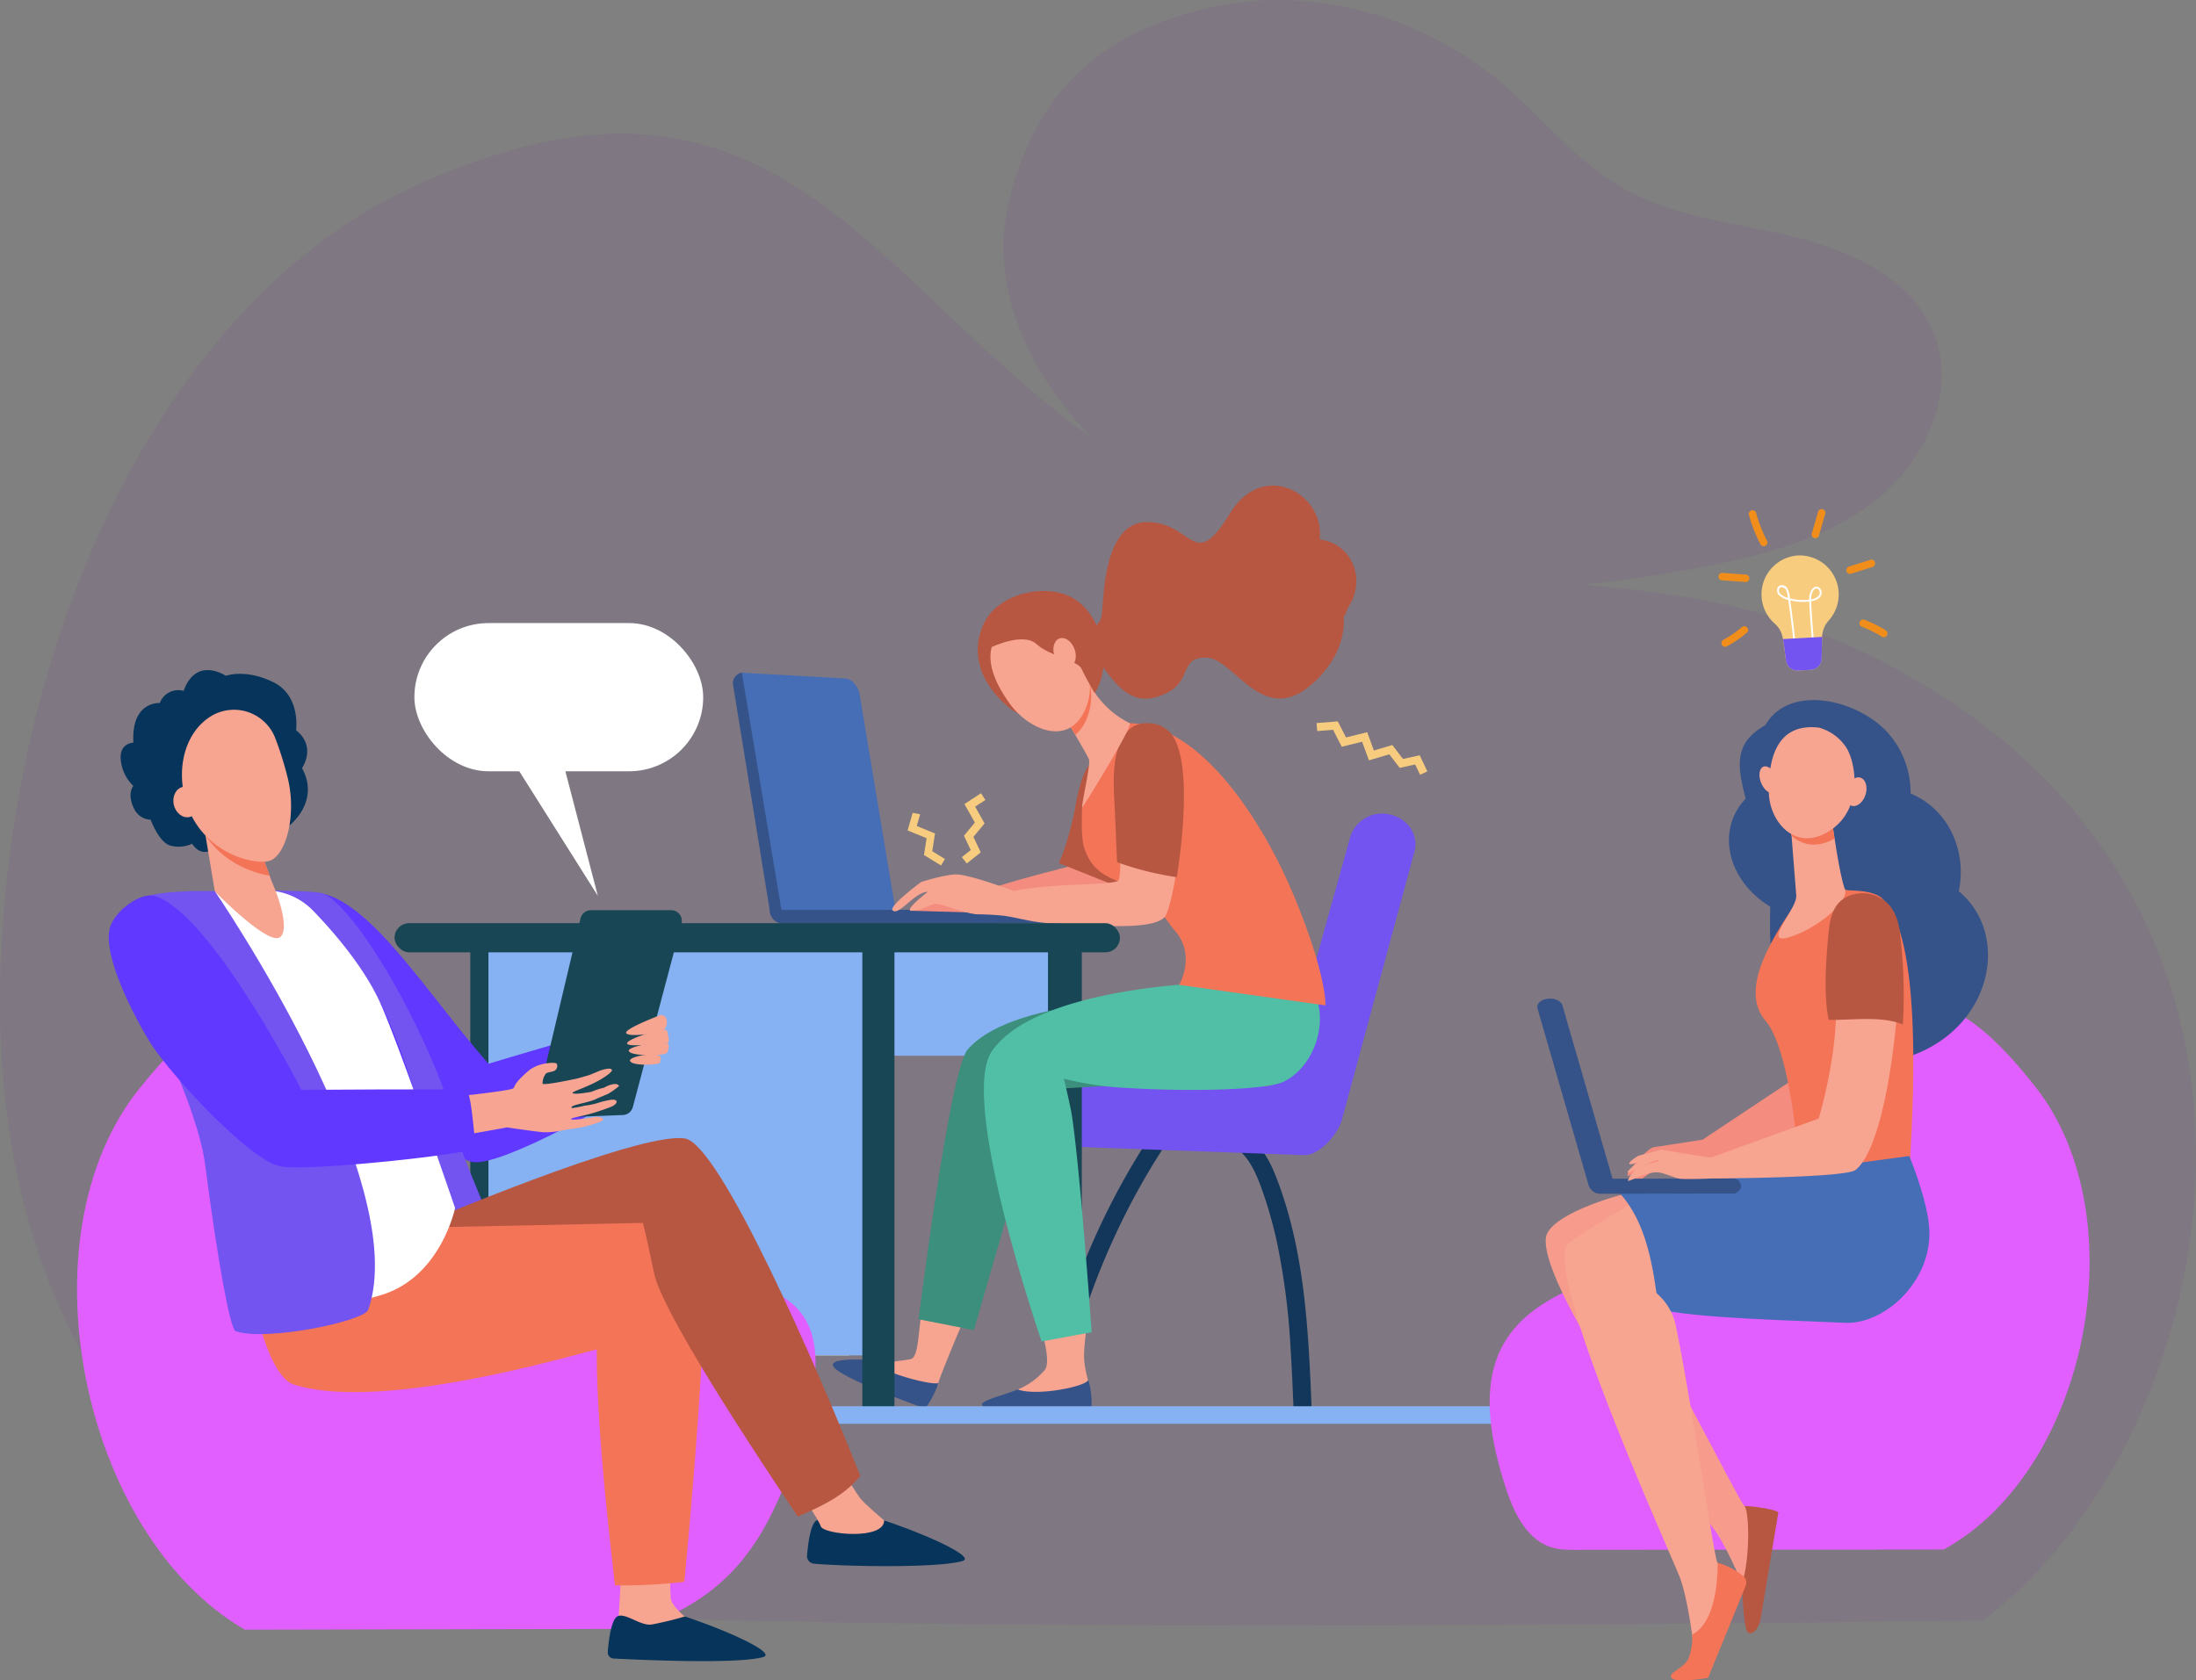 <svg xmlns="http://www.w3.org/2000/svg" width="518.128" height="396.555" viewBox="0 0 518.128 396.555">
  <rect x="0" y="0" width="518.128" height="396.555" fill="#808080" stroke="none"/>
  <g id="Layer_2" data-name="Layer 2" transform="translate(-0.001 -0.001)">
    <g id="Layer_1" data-name="Layer 1" transform="translate(0.001 0.001)">
      <g id="Group_11" data-name="Group 11" transform="translate(0 0)" opacity="0.15">
        <path id="Path_9" data-name="Path 9" d="M467.946,457.375c55.93-42.528,80.842-160.456-9.976-218.283-60.121-38.275-97.51-16.44-165.154-41.76-82.572-30.9-94.878-124.277-195.3-78.331C44.289,143.33,7.41,211.91.914,289.853c-6.36,76.331,20.693,128.7,75.975,164.543C206.71,459.918,336.793,458.919,467.946,457.375Z" transform="translate(-0.001 -74.945)" fill="#794585"/>
        <path id="Path_10" data-name="Path 10" d="M800.28,46.995c-8.45,33.918,22.922,67.5,55.972,81.416s70.951,12.273,106.357,5.631c15.279-2.863,30.984-6.891,42.851-16.63s18.752-26.654,12.247-40.308c-5.741-12.048-19.715-18.222-33.038-21.39s-27.481-4.469-39.336-11.135c-11.263-6.325-19.238-16.793-29.028-25.086-18.1-15.3-43.5-22.884-67-18.041S807.462,18.163,800.28,46.995Z" transform="translate(-562.11 -0.001)" fill="#794585"/>
      </g>
      <path id="Path_11" data-name="Path 11" d="M834.034,957.921a171.047,171.047,0,0,1,19.057-53.02q3.975-7.063,8.625-13.779c1.461-2.11-2.178-4.057-3.631-1.956a173.588,173.588,0,0,0-24.517,52.163,154.992,154.992,0,0,0-3.474,15.59,1.926,1.926,0,0,0,1.426,2.318,2.075,2.075,0,0,0,2.513-1.316Z" transform="translate(-584.044 -624.997)" fill="#13375b"/>
      <path id="Path_12" data-name="Path 12" d="M984.179,907.536c2.881,2.457,4.324,5.9,5.545,9.253a100.006,100.006,0,0,1,3.571,12.4,164.466,164.466,0,0,1,3.26,25.044c.317,4.867.519,9.742.72,14.615.1,2.528,4.375,2.543,4.271,0-.726-17.57-1.482-35.516-7.487-52.356-1.5-4.212-3.26-8.628-7-11.609a2.217,2.217,0,0,0-2.878,0,1.8,1.8,0,0,0,0,2.667Z" transform="translate(-692.07 -636.316)" fill="#13375b"/>
      <path id="Path_13" data-name="Path 13" d="M854.315,712.191H797.368c-4.069,0-7.368,3.032-7.368,6.778h0a7.356,7.356,0,0,0,7.356,7.113l66.248,2.407c3.776,0,8-5.095,8.892-8.465l17.089-63.189c1.052-3.889-1.559-7.816-5.8-8.726h0a7.857,7.857,0,0,0-9.33,5.213l-15.442,55.524A4.794,4.794,0,0,1,854.315,712.191Z" transform="translate(-555.857 -455.887)" fill="#7354f0"/>
      <path id="Path_14" data-name="Path 14" d="M725.489,647.557l-.791,2.765L729,652.086l-.658,4.182,3.005,1.847-.934,1.52-4.022-2.469.625-3.963-4.481-1.835,1.192-4.158Z" transform="translate(-508.391 -455.388)" fill="#f7cc7f"/>
      <path id="Path_15" data-name="Path 15" d="M1072.427,582.4l-3.948.865-2.5-3.278-4.357,1.283-1.586-4.315-4.991,1.233-1.95-3.791-5,.4.154,1.891,3.735-.3,2.057,4,4.8-1.185,1.609,4.386,4.81-1.417,2.439,3.2,3.661-.8,1.162,2.439,1.713-.818Z" transform="translate(-737.461 -404.158)" fill="#f7cc7f"/>
      <path id="Path_16" data-name="Path 16" d="M768.808,634.781l2.421-1.583-1.034-1.589-3.912,2.555,2.46,4.369-2.573,3.094,1.6,3.388-2.113,1.68,1.18,1.485,3.293-2.617-1.731-3.654,2.635-3.171Z" transform="translate(-538.731 -444.411)" fill="#f7cc7f"/>
      <rect id="Rectangle_20" data-name="Rectangle 20" width="75.459" height="24.864" transform="translate(250.66 249.146) rotate(180)" fill="#86b1f2"/>
      <rect id="Rectangle_21" data-name="Rectangle 21" width="56.437" height="97.003" transform="translate(200.37 319.863) rotate(180)" fill="#fae0b2"/>
      <rect id="Rectangle_22" data-name="Rectangle 22" width="7.979" height="112.901" transform="translate(255.245 332.305) rotate(180)" fill="#184655"/>
      <rect id="Rectangle_23" data-name="Rectangle 23" width="5.726" height="12.682" transform="translate(173.093 332.308) rotate(180)" fill="#184655"/>
      <rect id="Rectangle_24" data-name="Rectangle 24" width="5.726" height="12.478" transform="translate(141.345 332.296) rotate(180)" fill="#184655"/>
      <path id="Path_17" data-name="Path 17" d="M594.369,594.162a1.949,1.949,0,0,0,.409-.044,2.552,2.552,0,0,0,1.725-2.985s-9.351-53.989-10.077-54.268c-.231-.086-.783-1.186-.8-1.186a1.954,1.954,0,0,0-.341.045,2.551,2.551,0,0,0-1.725,2.984l8.681,53.379A2.291,2.291,0,0,0,594.369,594.162Z" transform="translate(-410.573 -376.913)" fill="#355389"/>
      <path id="Path_18" data-name="Path 18" d="M618.357,540.719l8.651,52.048-26.838.37L590.58,535.66l24.41,1.357C616.834,537.1,618.126,539.3,618.357,540.719Z" transform="translate(-415.542 -376.899)" fill="#466eb6"/>
      <path id="Path_19" data-name="Path 19" d="M749.14,724.55v.089h0c0,1.66-.966,3.029-2.175,3.032l-34.084.086c-1.209,0-2.187-1.34-2.19-3v-.207Z" transform="translate(-500.054 -509.806)" fill="#355389"/>
      <path id="Path_20" data-name="Path 20" d="M670.426,724.54v.092h0a3.168,3.168,0,0,1-3.26,3.053l-51.055.107a3.17,3.17,0,0,1-3.281-3.041v-.21Z" transform="translate(-431.198 -509.799)" fill="#355389"/>
      <path id="Path_21" data-name="Path 21" d="M716.208,1039.087c-2.075,3.853-7.146,16.577-7.338,17.54a4.538,4.538,0,0,1-1.014,1.384c-6.547.655-11.34-2.86-14.976-6.328a48.856,48.856,0,0,0,9.449-.777c1.992-.341,1.778-6.4,2.917-13.207C707.009,1038.509,713.636,1036.76,716.208,1039.087Z" transform="translate(-487.522 -730.143)" fill="#f7a491"/>
      <path id="Path_22" data-name="Path 22" d="M687.858,1088.056c-.542,2.128-2.8,6.055-3.234,5.928-.519-.133-19.858-7.075-21.512-9.843-1.025-1.71,4.259-1.778,8.512-1.574C675.262,1086.05,686.741,1088.608,687.858,1088.056Z" transform="translate(-466.487 -761.655)" fill="#355389"/>
      <path id="Path_23" data-name="Path 23" d="M805.681,814.39l-44.967,2.59-16.393,56.769L731.28,871.2s7.312-58.734,11.559-63.648c11.615-13.405,52.2-11.82,52.2-11.82Z" transform="translate(-514.541 -559.85)" fill="#3c8f7c"/>
      <path id="Path_24" data-name="Path 24" d="M826.513,1049.88c-.166,2.617-.765,5.786-.646,8.838a24.346,24.346,0,0,0,.931,4.923,4.725,4.725,0,0,1-.347,1.68c-5.679,3.325-11.5,2.128-16.251.492a16.984,16.984,0,0,0,6.274-4.505c1.369-1.482.394-5.945-1.411-12.608C817.008,1048.7,823.205,1048.836,826.513,1049.88Z" transform="translate(-570.07 -737.883)" fill="#f7a491"/>
      <path id="Path_25" data-name="Path 25" d="M837.58,779.479s-41.935.788-52.475,16.215c-7.887,11.541,11.752,68.465,11.752,68.465l11.814-2.178s-2.721-38.574-4.692-51.3c-.332-2.158-1.867-8.527-1.867-8.527a74.416,74.416,0,0,0,14.979,2.182c13.385.856,32.857.628,37.048-1.556,7.264-3.779,10.308-14.022,7.113-20.705S837.58,779.479,837.58,779.479Z" transform="translate(-551.099 -547.583)" fill="#50bfa5"/>
      <path id="Path_26" data-name="Path 26" d="M806.736,1098.82c.738,1.349,1.111,6.58.667,6.657-.528.095-22.741,1.34-25.409-.483-1.645-1.126,4.2-2.339,8.159-3.915C794.9,1102.726,806.5,1100.266,806.736,1098.82Z" transform="translate(-550.024 -773.148)" fill="#355389"/>
      <path id="Path_27" data-name="Path 27" d="M765.87,688.22s-12.214,3.053-18.319,4.994a71.038,71.038,0,0,1-13.88,2.5l-6.571,3.471,14.063.415,32.756-2.914,2.774-7.641Z" transform="translate(-511.6 -484.243)" fill="#f48c7f"/>
      <path id="Path_28" data-name="Path 28" d="M856.521,604.668l-5.83.833s-2.075.418-3.746,9.576S842.92,629.1,842.92,629.1l14.295,5.691C867.662,620.358,874.826,603.266,856.521,604.668Z" transform="translate(-593.093 -425.398)" fill="#b75742"/>
      <path id="Path_29" data-name="Path 29" d="M869.005,576.171c-3.723.649-3.948,3.657-3.948,3.657l-3.814,15.889s-.35,6.734.424,9.309c1.5,5.009,4.541,6.986,9.517,8.687,6.6,2.258,9.206,7.946,12.051,11.263,4.938,5.759.919,12.65.919,12.65l34.5,4.843s.468-6.734-7.347-25.658C904.524,600.382,888.255,572.8,869.005,576.171Z" transform="translate(-605.93 -405.205)" fill="#f47458"/>
      <path id="Path_30" data-name="Path 30" d="M775.132,579.6c-4.232-4.647-14.988,1.111-11.657,16.518.021.1,1.239,16.274.211,18.331-.622,1.248-15.611.622-24.683,2.531,0,0-9.81-3.64-13.254-3.885-2.552-.181-8.628,1.758-8.628,1.758s-7.828,5.776-6.731,6.74c1.5,1.3,5.181-4.4,8.281-4.4,0,0-5.655,4.366-3.909,4.464s4.149-1.209,5.412-1.6,5.9,1.944,9.991,2.43a63.708,63.708,0,0,1,6.455.347c3.1.412,6.7,1.565,10.871,1.758,11.2.522,23.883,1.758,27.021-1.4C776.851,620.84,782.254,587.429,775.132,579.6Z" transform="translate(-499.768 -406.718)" fill="#f7a491"/>
      <path id="Path_31" data-name="Path 31" d="M901.09,612.107a70.66,70.66,0,0,1-13.7-3.477s-.563-13.551-.614-14.063c-.439-7.078-.172-12.774,2.792-16.446a5.741,5.741,0,0,1,4.982-2.291A7.355,7.355,0,0,1,900.1,578.2c4.772,6.094,2.946,23.82,1.455,33.568l-.062.4Z" transform="translate(-623.833 -405.164)" fill="#b75742"/>
      <path id="Path_32" data-name="Path 32" d="M865.856,416.812c.528-4.564.522-21.912,11.064-21.553s10.608,11.962,19.146-2.021c7.911-12.955,22.525-4.582,21.165,6.138a9.508,9.508,0,0,1,4.318,1.544c4.612,3.065,5.726,9.484,2.487,14.372-.513.777-.471,1.648-1.123,2.247.323,4.843-1.506,9.961-6.088,14.644-12.51,12.789-19.345-4.472-26.082-4.9s-3.423,5.531-9.887,8.462-10.851,1.011-18.047-11.7l-1.719-3.453A3.978,3.978,0,0,0,865.856,416.812Z" transform="translate(-605.878 -272.055)" fill="#b75742"/>
      <path id="Path_33" data-name="Path 33" d="M801.556,472.723c7.409,5.178,9.057,18.361,2.229,24.656-4.446,4.09-13.18,4.8-18.035.744-7.872-6.583-8.752-14.031-5.96-19.878C783.394,470.705,795.433,468.452,801.556,472.723Z" transform="translate(-547.656 -331.109)" fill="#b75742"/>
      <path id="Path_34" data-name="Path 34" d="M843.034,538.07a21.2,21.2,0,0,0,10.335,11.191c.99.5-11.233,20.154-11.236,19.926-.036-1.518,2.113-10.374,1.589-11.458C842.3,554.75,834,541.17,834,541.17Z" transform="translate(-586.817 -378.595)" fill="#f7a491"/>
      <path id="Path_35" data-name="Path 35" d="M838.416,539.656,834,541.17h0c0,.015,3.646,5.969,6.521,10.851a9.619,9.619,0,0,0,2.641-3.7,14.1,14.1,0,0,0,.889-8.047,14,14,0,0,1-1-2.2Z" transform="translate(-586.817 -378.595)" fill="#f47458"/>
      <path id="Path_36" data-name="Path 36" d="M794.546,491.329a12.163,12.163,0,0,1,8.266-.062c4.306,1.612,12.045,12.084,8.059,21.268s-13.521,4.621-17.753-1.2S784.67,496.723,794.546,491.329Z" transform="translate(-554.796 -345.17)" fill="#f7a491"/>
      <path id="Path_37" data-name="Path 37" d="M811.865,490.885c-3.414-5.928-7.158-9.4-12.419-8.053s-9.979,2.25-10.347,8.441l-.379,1.052s7.62-3.72,10.779-.809,9.781,3.853,10.67,5.883,3.056,5.676,3.056,5.676l.394-2.27S815.276,496.81,811.865,490.885Z" transform="translate(-554.957 -339.525)" fill="#b75742"/>
      <path id="Path_38" data-name="Path 38" d="M838.9,512.437c.711,1.838,2.321,2.9,3.6,2.371s1.728-2.448,1.014-4.289-2.321-2.9-3.592-2.371S838.186,510.6,838.9,512.437Z" transform="translate(-590.027 -357.446)" fill="#f7a491"/>
      <rect id="Rectangle_25" data-name="Rectangle 25" width="91.778" height="97.003" transform="translate(204.741 319.863) rotate(180)" fill="#86b1f2"/>
      <rect id="Rectangle_26" data-name="Rectangle 26" width="7.581" height="111.642" transform="translate(211.039 332.352) rotate(180)" fill="#184655"/>
      <rect id="Rectangle_27" data-name="Rectangle 27" width="4.283" height="111.642" transform="translate(115.242 333.191) rotate(180)" fill="#184655"/>
      <rect id="Rectangle_28" data-name="Rectangle 28" width="171.15" height="6.87" rx="3.435" transform="translate(264.24 224.738) rotate(180)" fill="#184655"/>
      <path id="Path_39" data-name="Path 39" d="M645.95,1121.795c0-1.141-.415-2.075-.925-2.075H230.53c-.619,0-1.12.922-1.12,2.075s.5,2.075,1.12,2.075H645.025C645.535,1123.869,645.95,1122.945,645.95,1121.795Z" transform="translate(-161.417 -787.854)" fill="#86b1f2"/>
      <path id="Path_40" data-name="Path 40" d="M270.525,751.328s35.824-10.75,37.267-10.483-4.212,12.211-3.509,16.073c.225,1.239-30.661,18.9-37.525,17.6-7.484-1.42-36.254-26.168-39.324-31.532C224,736.983,218,722.025,222,716.39c1.823-2.567,6.224-5.987,9.3-5.264C243.492,713.984,256.651,735.581,270.525,751.328Z" transform="translate(-155.271 -500.292)" fill="#6038ff"/>
      <path id="Path_41" data-name="Path 41" d="M271.188,791.014c-.237-1.064-7.67-18.352-8.047-20.115C258.2,747.858,239.2,714.165,230.4,709.844c-1.423-.711-11.58-.774-11.58-.774l5.249,2.6c5.981,5.462,12.676,11.781,16.944,18.835,12.383,20.45,20.818,67.558,21.932,67.475C264.22,797.872,271.71,793.376,271.188,791.014Z" transform="translate(-153.966 -498.914)" fill="#7354f0"/>
      <path id="Path_42" data-name="Path 42" d="M148.606,849.882c-17.395-10.116-20.13-34-27.484-46.829-9-15.708-22.282-17.418-45.142,11.052-28.023,34.908-13.764,105.127,24.932,127.632l92.8-.187c19.12-6.882,27.614-16.977,34.481-33.788C258.722,832.991,187.3,872.383,148.606,849.882Z" transform="translate(-43.148 -557.141)" fill="#e15fff"/>
      <path id="Path_43" data-name="Path 43" d="M490.325,1249.34s-.646,11.435-.649,11.458c-.24,1.452-1.186,5.039-1.186,6.357,0,4.959,22.06-4.209,17.116-6.4-.448-.2-3.488-2.827-3.634-4.514-.228-2.6-.107-6.737-.107-6.737Z" transform="translate(-343.71 -879.056)" fill="#f7a491"/>
      <path id="Path_44" data-name="Path 44" d="M501.991,1286.624a79.428,79.428,0,0,1-7.83,1.9c-2.653.38-6.15-2.816-8.026-1.953-1.532.705-2.131,5.815-2.335,8.405a1.461,1.461,0,0,0,1.378,1.574c6.1.317,29.295,1.387,35.314-.356C523.613,1295.287,512.581,1290.148,501.991,1286.624Z" transform="translate(-340.406 -905.146)" fill="#07345a"/>
      <path id="Path_45" data-name="Path 45" d="M660.625,1210.174a79.529,79.529,0,0,1-7.833,1.9c-2.653.379-6.15-2.816-8.026-1.953-1.532.705-2.128,5.815-2.336,8.406a1.812,1.812,0,0,0,1.482,1.829c6.769.667,29.2,1.132,35.219-.611C682.246,1218.837,671.212,1213.707,660.625,1210.174Z" transform="translate(-452.022 -851.355)" fill="#07345a"/>
      <path id="Path_46" data-name="Path 46" d="M630.49,1160.266s6.2,8.726,6.784,10.652,14.956,3.34,14.956-1.381c0-.062-4.446-3.687-5.717-5.335-2.1-2.762-7.015-11.992-7.015-11.992Z" transform="translate(-443.624 -810.714)" fill="#f7a491"/>
      <path id="Path_47" data-name="Path 47" d="M120.851,534.918s-7-4.742-9.961,3.557a4.645,4.645,0,0,0-5.631,2.866s-6.781-.51-6.224,9.339c0,0-3.408.1-2.982,4.09a9.846,9.846,0,0,0,2.964,6.138s-1.535,1.778.089,5.178a4.534,4.534,0,0,0,4,2.789s1.8,4.976,4.369,6.02a7.461,7.461,0,0,0,5.424-.356s1.417,2.6,3.954,1.778,5.2-4,8.352-3.527,10.418-2.371,10.418-2.371,7.626-5.631,3.186-13.717c0,0,3.557-4.994-1.4-8.951,0,0,1.186-8.156-5.421-11.36S120.851,534.918,120.851,534.918Z" transform="translate(-67.558 -375.428)" fill="#07345a"/>
      <path id="Path_48" data-name="Path 48" d="M304.605,943.2c-5.821-2.863-66.888,6.648-66.888,6.648L230.4,938.18l-23.838,5.409s-6.746,7.765-7.024,11.245c-.9,11.263,4.256,30.184,10.077,32.024,20.723,6.553,65.275-6.841,71.511-8.272,0,0-.225,10.095,1.663,30.7.747,8.141,1.725,17.116,2.632,24.967a125.026,125.026,0,0,0,16.36-.833S310.426,946.067,304.605,943.2Z" transform="translate(-140.323 -660.119)" fill="#f47458"/>
      <path id="Path_49" data-name="Path 49" d="M434.184,985.929c-10.445-26.378-33.118-78.168-41.331-79.626-10.771-1.909-64.274,21.043-64.274,21.043l54.283-1.132s.3.539,2.667,11.915c1.841,8.871,22.261,40.1,33.9,57.4C424.8,993.113,430.118,990.869,434.184,985.929Z" transform="translate(-231.195 -637.61)" fill="#b75742"/>
      <path id="Path_50" data-name="Path 50" d="M183.2,709.581s-13.518-.154-14.953.163,1.135,55.163,2.893,75.628,4.576,23.539,4.576,23.539,19.265.074,32.6-4.132c13.85-4.372,17.143-20.45,17.143-20.45s-12.552-36.8-17.57-48.207c-3.216-7.294-9.644-15.5-16.153-22.187A15.831,15.831,0,0,0,183.2,709.581Z" transform="translate(-118.086 -499.247)" fill="#fff"/>
      <path id="Path_51" data-name="Path 51" d="M173.91,653.365l2.709,7.41s4.727,10.48,2.235,13.254-15.563-10.637-15.563-10.637l-3.26-19.561Z" transform="translate(-112.6 -453.01)" fill="#f7a491"/>
      <path id="Path_52" data-name="Path 52" d="M161.135,650.157c3.9,6.052,10.625,8.814,15.116,9.484l-2.306-6.283L160.08,643.82Z" transform="translate(-112.635 -453.003)" fill="#f47458"/>
      <path id="Path_53" data-name="Path 53" d="M151.724,566.624a10.437,10.437,0,0,1,15.133,5.175,79.137,79.137,0,0,1,2.988,9.6c2.128,8.874-.566,18.559-4.612,19.455s-16.5-2.4-19.7-14.961C143.561,578.141,145.894,570.189,151.724,566.624Z" transform="translate(-101.917 -397.62)" fill="#f7a491"/>
      <path id="Path_54" data-name="Path 54" d="M143.931,629.332c.433,1.965-.519,3.853-2.125,4.2s-3.26-.948-3.7-2.914.519-3.853,2.125-4.2S143.489,627.367,143.931,629.332Z" transform="translate(-97.102 -440.716)" fill="#f7a491"/>
      <path id="Path_55" data-name="Path 55" d="M123.768,709.479s-15.693-.623-19.265,2.667c-2.273,2.1,2.33,23.1,2.33,23.1s12.8,24.5,14.662,38.826c3.091,23.808,5.91,38.435,7.131,39.223,7.054,2.534,30.37-2.285,31.34-5.038C170.655,777.854,123.768,709.479,123.768,709.479Z" transform="translate(-73.086 -499.168)" fill="#7354f0"/>
      <path id="Path_56" data-name="Path 56" d="M426.838,770.666l10.418-43.992a2.525,2.525,0,0,1,2.457-1.944h18.918a2.525,2.525,0,0,1,2.439,3.174l-11.476,43.29a2.531,2.531,0,0,1-2.341,1.876l-17.848.7a2.525,2.525,0,0,1-2.567-3.106Z" transform="translate(-300.283 -509.932)" fill="#184655"/>
      <path id="Path_57" data-name="Path 57" d="M324.032,855.053a22.412,22.412,0,0,0-3.047.776,18.56,18.56,0,0,1-2.89.566,24.3,24.3,0,0,1-2.982.566c.027-.077-.362-.267.548-.613,1.094-.415,3.607-.8,5.169-1.529.889-.415,2.786-1.185,2.786-1.185a19.341,19.341,0,0,0,2.62-1.849c-.24-.99-2.371-.347-3.509.368a15,15,0,0,0-2.931.951s-4.381.851-4.5.249c-.053-.255,2.576-1.091,5.039-2.3,2.276-1.123,4.4-2.62,4.247-3.091-.258-.794-2.919.193-2.919.193s-1.826.791-2.454,1.008c-.735.255-2.991.854-2.991.854s-7.949,1.731-8,1.15a3.832,3.832,0,0,1,.836-2.416c.459-.276,1.556-.347,2.012-.622a1.3,1.3,0,0,0,.533-1.577c-.29-.569-3.005-.065-3.005-.065a8.982,8.982,0,0,0-3.388,1.42c-4.114,3.45-3.376,3.974-3.915,4.4-.637.507-11.488,1.7-11.488,1.7s-31.959,3.711-33.69,3.853l1.12,10.64c1.906.2,38.788-6.224,42.573-6.989,0,0,4.825.72,7.872,1.076s6.123-.637,7-.667a28.1,28.1,0,0,0,6.562-1.523c3.029-1.082-.326-1.4-.326-1.4s-5.969,1.029-5.96.557c0-.365,3.293-.738,6.66-1.9.865-.3,1.719-.593,2.5-.889C326.151,856.046,326.3,854.614,324.032,855.053Z" transform="translate(-180.204 -595.454)" fill="#f8a492"/>
      <path id="Path_58" data-name="Path 58" d="M132.017,758.867s37.279-.267,38.722,0,1.817,9.831,2.519,13.69c.228,1.239-39.292,5.664-46.159,4.363-7.484-1.423-26.331-22.128-30.7-29.117-3.663-5.859-11.491-20.776-9.535-27.3,1.186-3.945,7.273-8.4,10.6-7.368C110.752,717.252,132.017,758.867,132.017,758.867Z" transform="translate(-60.904 -501.665)" fill="#6038ff"/>
      <path id="Path_59" data-name="Path 59" d="M506.264,808.362a1.239,1.239,0,0,1,1.669.889,2.515,2.515,0,0,1-.436,2.288c-1.186,1.185-9.087,2.051-9.087.889C498.41,811.533,503.78,809.331,506.264,808.362Z" transform="translate(-350.69 -568.715)" fill="#f7a491"/>
      <path id="Path_60" data-name="Path 60" d="M508.539,820s.913,2.919.228,2.964-9.164,1.245-9.582.246S507.419,819.448,508.539,820Z" transform="translate(-351.225 -576.914)" fill="#f7a491"/>
      <path id="Path_61" data-name="Path 61" d="M509.879,830.469a2.688,2.688,0,0,1-.329,2.1c-.658.8-8.6.821-8.977-.418S509.527,829.514,509.879,830.469Z" transform="translate(-352.204 -584.109)" fill="#f7a491"/>
      <path id="Path_62" data-name="Path 62" d="M508.73,840.107a2.581,2.581,0,0,1-.163,1.482c-.329.492-6.224.8-6.983-.35S507.859,838.933,508.73,840.107Z" transform="translate(-352.883 -590.769)" fill="#f7a491"/>
      <path id="Path_63" data-name="Path 63" d="M1410.846,442.263a9.206,9.206,0,0,1,7.258,15.362,6.111,6.111,0,0,0-1.553,3.977l-.121,5.039a2.668,2.668,0,0,1-2.517,2.6l-3.079.175a2.667,2.667,0,0,1-2.795-2.3c-.691-5.038-.593-6.938-2.667-8.782A9.194,9.194,0,0,1,1410.846,442.263Z" transform="translate(-986.645 -311.173)" fill="#f7cc7f"/>
      <path id="Path_64" data-name="Path 64" d="M1423,480.03c-.409-4.078-.7-8.6-.753-10.276a12.279,12.279,0,0,1-4.5-.264c.5,3.364.925,6.772,1.251,10.148l-.436.041c-.332-3.432-.762-6.894-1.277-10.311a4.04,4.04,0,0,1-2.4-1.372,1.615,1.615,0,0,1-.187-1.254c.3-1.1,1.642-1.108,2.306-.2a5.579,5.579,0,0,1,.676,2.478,11.879,11.879,0,0,0,4.558.3,3.945,3.945,0,0,1,.593-2.344c1.645-2.389,4.407,1.965-.139,2.721.039,1.322.317,5.948.753,10.3Zm.184-12.81a3.557,3.557,0,0,0-.507,2.027,2.567,2.567,0,0,0,1.915-1.028C1425.1,467.348,1424.064,465.922,1423.181,467.22Zm-7.706-.824a.994.994,0,0,0-.219,1.366,3.473,3.473,0,0,0,1.962,1.126,4.766,4.766,0,0,0-.566-2.075,1.745,1.745,0,0,0-1.18-.418Z" transform="translate(-995.367 -327.808)" fill="#fff"/>
      <path id="Path_65" data-name="Path 65" d="M1428.633,507.13v.124l-.121,5.039a2.668,2.668,0,0,1-2.516,2.6l-3.079.175a2.667,2.667,0,0,1-2.795-2.3c-.3-2.238-.457-3.853-.711-5.127Z" transform="translate(-998.721 -356.825)" fill="#7354f0"/>
      <path id="Path_66" data-name="Path 66" d="M1443.959,411.438l1.39-4.8a.889.889,0,1,0-1.684-.486l-1.387,4.8a.889.889,0,1,0,1.681.486Z" transform="translate(-1014.746 -285.217)" fill="#f18e1b"/>
      <path id="Path_67" data-name="Path 67" d="M1470.842,448.964l5.009-1.586a.889.889,0,1,0-.528-1.672l-5.009,1.586a.889.889,0,0,0,.528,1.672Z" transform="translate(-1034.198 -313.537)" fill="#f18e1b"/>
      <path id="Path_68" data-name="Path 68" d="M1486.746,497.056a.889.889,0,0,0-.276-1.206,28.553,28.553,0,0,0-4.852-2.433.889.889,0,1,0-.634,1.633,27.031,27.031,0,0,1,4.555,2.282.871.871,0,0,0,1.206-.276Z" transform="translate(-1041.543 -347.086)" fill="#f18e1b"/>
      <path id="Path_69" data-name="Path 69" d="M1396.069,414.671a.889.889,0,0,0,.374-1.186,33.174,33.174,0,0,1-2.534-6.4.889.889,0,1,0-1.686.471,34.827,34.827,0,0,0,2.667,6.74.889.889,0,0,0,1.18.376Z" transform="translate(-979.529 -285.866)" fill="#f18e1b"/>
      <path id="Path_70" data-name="Path 70" d="M1375.336,457.492a.889.889,0,0,0-.809-.937l-5.667-.415a.889.889,0,0,0-.127,1.746l5.667.415A.889.889,0,0,0,1375.336,457.492Z" transform="translate(-962.592 -320.948)" fill="#f18e1b"/>
      <path id="Path_71" data-name="Path 71" d="M1371.408,503.471a.935.935,0,0,0,.225-.083,27.423,27.423,0,0,0,4.843-3.319.889.889,0,0,0-1.138-1.331,25.6,25.6,0,0,1-4.535,3.106.889.889,0,0,0,.593,1.627Z" transform="translate(-964.237 -350.834)" fill="#f18e1b"/>
      <path id="Path_72" data-name="Path 72" d="M1314.839,819.4c-19.449-24.967-31.058-23.711-39.185-10.3-6.633,10.966-9.431,31.535-24.775,39.979-34.135,18.788-78.8,12.25-60.931,65.519,4.994,14.887,12.685,13.711,16.248,13.817l86.825-.086C1327.148,909.543,1338.668,850.008,1314.839,819.4Z" transform="translate(-834.402 -562.65)" fill="#e15fff"/>
      <path id="Path_73" data-name="Path 73" d="M1430.594,602.577c2-9.781-2.6-19.455-11.381-23.088a21.171,21.171,0,0,0-5.928-14.941c-7.466-7.507-22.848-10.756-28.337-1.185-7.25,4.117-6.793,9.223-4.63,17.341-7.027,7.3-4.446,19.265,5.788,25.489-.163,8.189-.376,20.542,6.763,24.043a49.857,49.857,0,0,1,4.742,2.371c-.448-.424,5.287,15.6,23.118,8.266C1438.911,633.392,1442.443,612.334,1430.594,602.577Z" transform="translate(-968.432 -392.228)" fill="#355389"/>
      <path id="Path_74" data-name="Path 74" d="M1298.187,802.864c1.432-1.414,3.951-2.667,3.8-2.872-.593-.842-6.817,5.6-6.414,3.782.228-1.011,4.683-6.266,6.266-6.464,1.532-.19,11.455-1.755,11.455-1.755L1336.23,780.3s1.135-18.029-3.731-30.175c5.335-1.621,6.36-1.971,11.832-1.547,3.121,12.321,6.479,33.073,2.425,39.123-1.707,2.546-31.517,12.383-31.517,12.383s-6.449,2.43-7.65,2.5c-.913.056-3.423-.151-4.647.039-2.786.433-6.224,4.576-6.473,4.1A5.432,5.432,0,0,1,1298.187,802.864Z" transform="translate(-911.576 -526.596)" fill="#f48c7f"/>
      <path id="Path_75" data-name="Path 75" d="M1401.533,718.145a80.512,80.512,0,0,1,4.375-7.143c2.235-3.986,8-6,8-6s1.929.039,4.149.148a1.778,1.778,0,0,0,.43.741c.833.628,5.608-.181,8.693,1.921,10.338,8.892,7.478,51.983,6.666,65.593l-25.806.11s-1.7-29.093-8.115-36.624C1395.472,731.648,1398.335,724.054,1401.533,718.145Z" transform="translate(-983.398 -496.05)" fill="#f47458"/>
      <path id="Path_76" data-name="Path 76" d="M1276.844,1042.783c-.276-.51-3.853-9.161-6.793-13.014-4.253-5.6-41.043-56.254-39.529-68.583.661-5.385,16.6-9.95,18.494-10.276,10.145,1.36-.513,10.095,7.113,17.273-4.952,1.7-7.875,3.811-6.817,5.2,4.289,5.578,27.06,50.522,28.05,51.1,4.41,2.584,6.141,1.387,6.141,1.387s-1.017,25.281-3.121,24.484S1279.965,1048.53,1276.844,1042.783Z" transform="translate(-865.784 -669.076)" fill="#f79c8d"/>
      <path id="Path_77" data-name="Path 77" d="M1395.37,1200.71l-4.256,25.468c-.957,3.3-2.564,3.26-2.964,2.819-.847-.91-1.236-7.706-1.34-11.577,1.917-5.9,1.737-17.006.554-18.26C1390.245,1199.213,1395.366,1200.144,1395.37,1200.71Z" transform="translate(-975.783 -843.749)" fill="#b75742"/>
      <path id="Path_78" data-name="Path 78" d="M1282.877,964.053c-5.708-9.464-5.4-8.266-15.335-12.543-3.98,1.6-17.306,9.95-18.992,11.494l21.186,15.367C1269.045,976.652,1276.425,968.119,1282.877,964.053Z" transform="translate(-878.501 -669.498)" fill="#f7a491"/>
      <path id="Path_79" data-name="Path 79" d="M1428.488,652.186s1.731,12.4,2.94,15.412-6.645,9.458-13.183,11.414,2-6.657,1.728-9.879-1.458-18.474-1.458-18.474Z" transform="translate(-996.163 -457.815)" fill="#f7a491"/>
      <path id="Path_80" data-name="Path 80" d="M1425.335,655.045,1425,650.67l9.973,1.523s.252,1.458.53,3.518C1431.467,658.065,1427.83,657.321,1425.335,655.045Z" transform="translate(-1002.654 -457.822)" fill="#f47458"/>
      <path id="Path_81" data-name="Path 81" d="M1419.96,579.135a11.329,11.329,0,0,1,6.358,4.606c2.427,3.717,4.093,14.656-3.9,19.766s-14.226-2.119-14.315-9.164S1409.5,577.89,1419.96,579.135Z" transform="translate(-990.761 -407.41)" fill="#f7a491"/>
      <path id="Path_82" data-name="Path 82" d="M1401.017,614.062c.685,1.7,2.036,2.753,3.023,2.371s1.236-2.1.551-3.8-2.033-2.756-3.02-2.371S1400.336,612.36,1401.017,614.062Z" transform="translate(-985.509 -429.335)" fill="#f7a491"/>
      <path id="Path_83" data-name="Path 83" d="M1469.43,621.633c-.593,1.832-.047,3.637,1.186,4.028s2.7-.771,3.284-2.6.05-3.637-1.186-4.031S1470.022,619.8,1469.43,621.633Z" transform="translate(-1033.746 -435.504)" fill="#f7a491"/>
      <path id="Path_84" data-name="Path 84" d="M1312.372,925.853c4.413-.406,19.022-1.891,19.022-1.891l25.916-3.482s4.579,10.943,4.742,17.807c.314,12.01-10.738,22.131-20.19,21.55-5.631-.347-37.481-1.043-43.7-3.349-1.286-9.781-2.762-20.388-9.357-27.427C1299.385,927.611,1306.38,926.4,1312.372,925.853Z" transform="translate(-906.829 -647.665)" fill="#466eb6"/>
      <path id="Path_85" data-name="Path 85" d="M1281.582,1065.579c-.711-.735-6.4-39.624-9.825-55.945a13.719,13.719,0,0,0-6.853-9.226l-18.485-10.077c-6.4,5.857,23.477,71.636,26.212,78.541,1.882,4.742,3.068,14.555,3.2,15.151,1.538,6.725-.465,7.3,1.446,8.708s10.486-23.145,10.486-23.145S1285.332,1069.461,1281.582,1065.579Z" transform="translate(-876.37 -696.813)" fill="#f7a491"/>
      <path id="Path_86" data-name="Path 86" d="M1300.539,940.116h0a1.9,1.9,0,0,1-2.01,1.778l-31.4.074a2.96,2.96,0,0,1-2.591-2.149l.572.382a1.9,1.9,0,0,1,2.01-1.778l31.4-.074A1.905,1.905,0,0,1,1300.539,940.116Z" transform="translate(-889.752 -660.239)" fill="#355389"/>
      <path id="Path_87" data-name="Path 87" d="M1238.765,840.557a4.533,4.533,0,0,0,.566-.036c1.627-.2,2.691-1.242,2.371-2.318L1229.72,796.74c-.3-1.076-1.879-1.778-3.5-1.574s-2.691,1.242-2.371,2.315l11.983,41.476C1236.1,839.9,1237.358,840.557,1238.765,840.557Z" transform="translate(-861.078 -559.467)" fill="#355389"/>
      <path id="Path_88" data-name="Path 88" d="M1298.6,833.453c1.8-.889,4.579-1.307,4.5-1.553-.3-.984-8.3,4.108-7.341,2.51.527-.889,6.467-5.406,8.032-5.1,1.514.3,11.437,1.879,11.437,1.879l25.533-9.229s4.87-15.88,4-28.936a36.3,36.3,0,0,1,14.523,3.127c-.851,12.682-4.09,33.453-9.819,37.937-2.41,1.891-33.8,2.009-33.8,2.009s-6.885.3-8.05,0c-.889-.228-3.207-1.206-4.446-1.4-2.783-.453-7.348,2.419-7.41,1.891A5.472,5.472,0,0,1,1298.6,833.453Z" transform="translate(-911.664 -557.982)" fill="#f7a491"/>
      <path id="Path_89" data-name="Path 89" d="M1453.908,721.62c.356-4.013.844-8.056,4.938-9.781a8.6,8.6,0,0,1,7.863.794c2.736,1.755,3.812,4.953,4.149,8.062a121.623,121.623,0,0,1,.691,21.512c-5.068-2.1-11.965-.987-17.528-1.094C1452.791,734.889,1453.443,726.851,1453.908,721.62Z" transform="translate(-1022.576 -500.432)" fill="#b75742"/>
      <path id="Path_90" data-name="Path 90" d="M1303.286,916.59c-4.363,1.117-4.117,1.034-4.295,1.144-3.082,1.944-2.836,2.786,1.894.756a.982.982,0,0,1,.379-.074l2.247.024a.94.94,0,0,0,.631-1.645h0A.946.946,0,0,0,1303.286,916.59Z" transform="translate(-912.558 -644.908)" fill="#f7a491"/>
      <path id="Path_91" data-name="Path 91" d="M1335.189,1261.321a14.386,14.386,0,0,1-.851,5.557c-1.038,2.475-5,3.4-4.04,4.677s8.613,0,8.613,0l8.859-21.666a2,2,0,0,0-.507-2.33,16.263,16.263,0,0,0-6.091-3.18S1341.665,1257.969,1335.189,1261.321Z" transform="translate(-935.917 -875.567)" fill="#f47458"/>
      <rect id="Rectangle_29" data-name="Rectangle 29" width="68.144" height="34.976" rx="17.488" transform="translate(97.771 147.042)" fill="#fff"/>
      <path id="Path_92" data-name="Path 92" d="M403.13,597.85,424.7,632.056l-8.909-34.206Z" transform="translate(-283.649 -420.657)" fill="#fff"/>
    </g>
  </g>
</svg>
